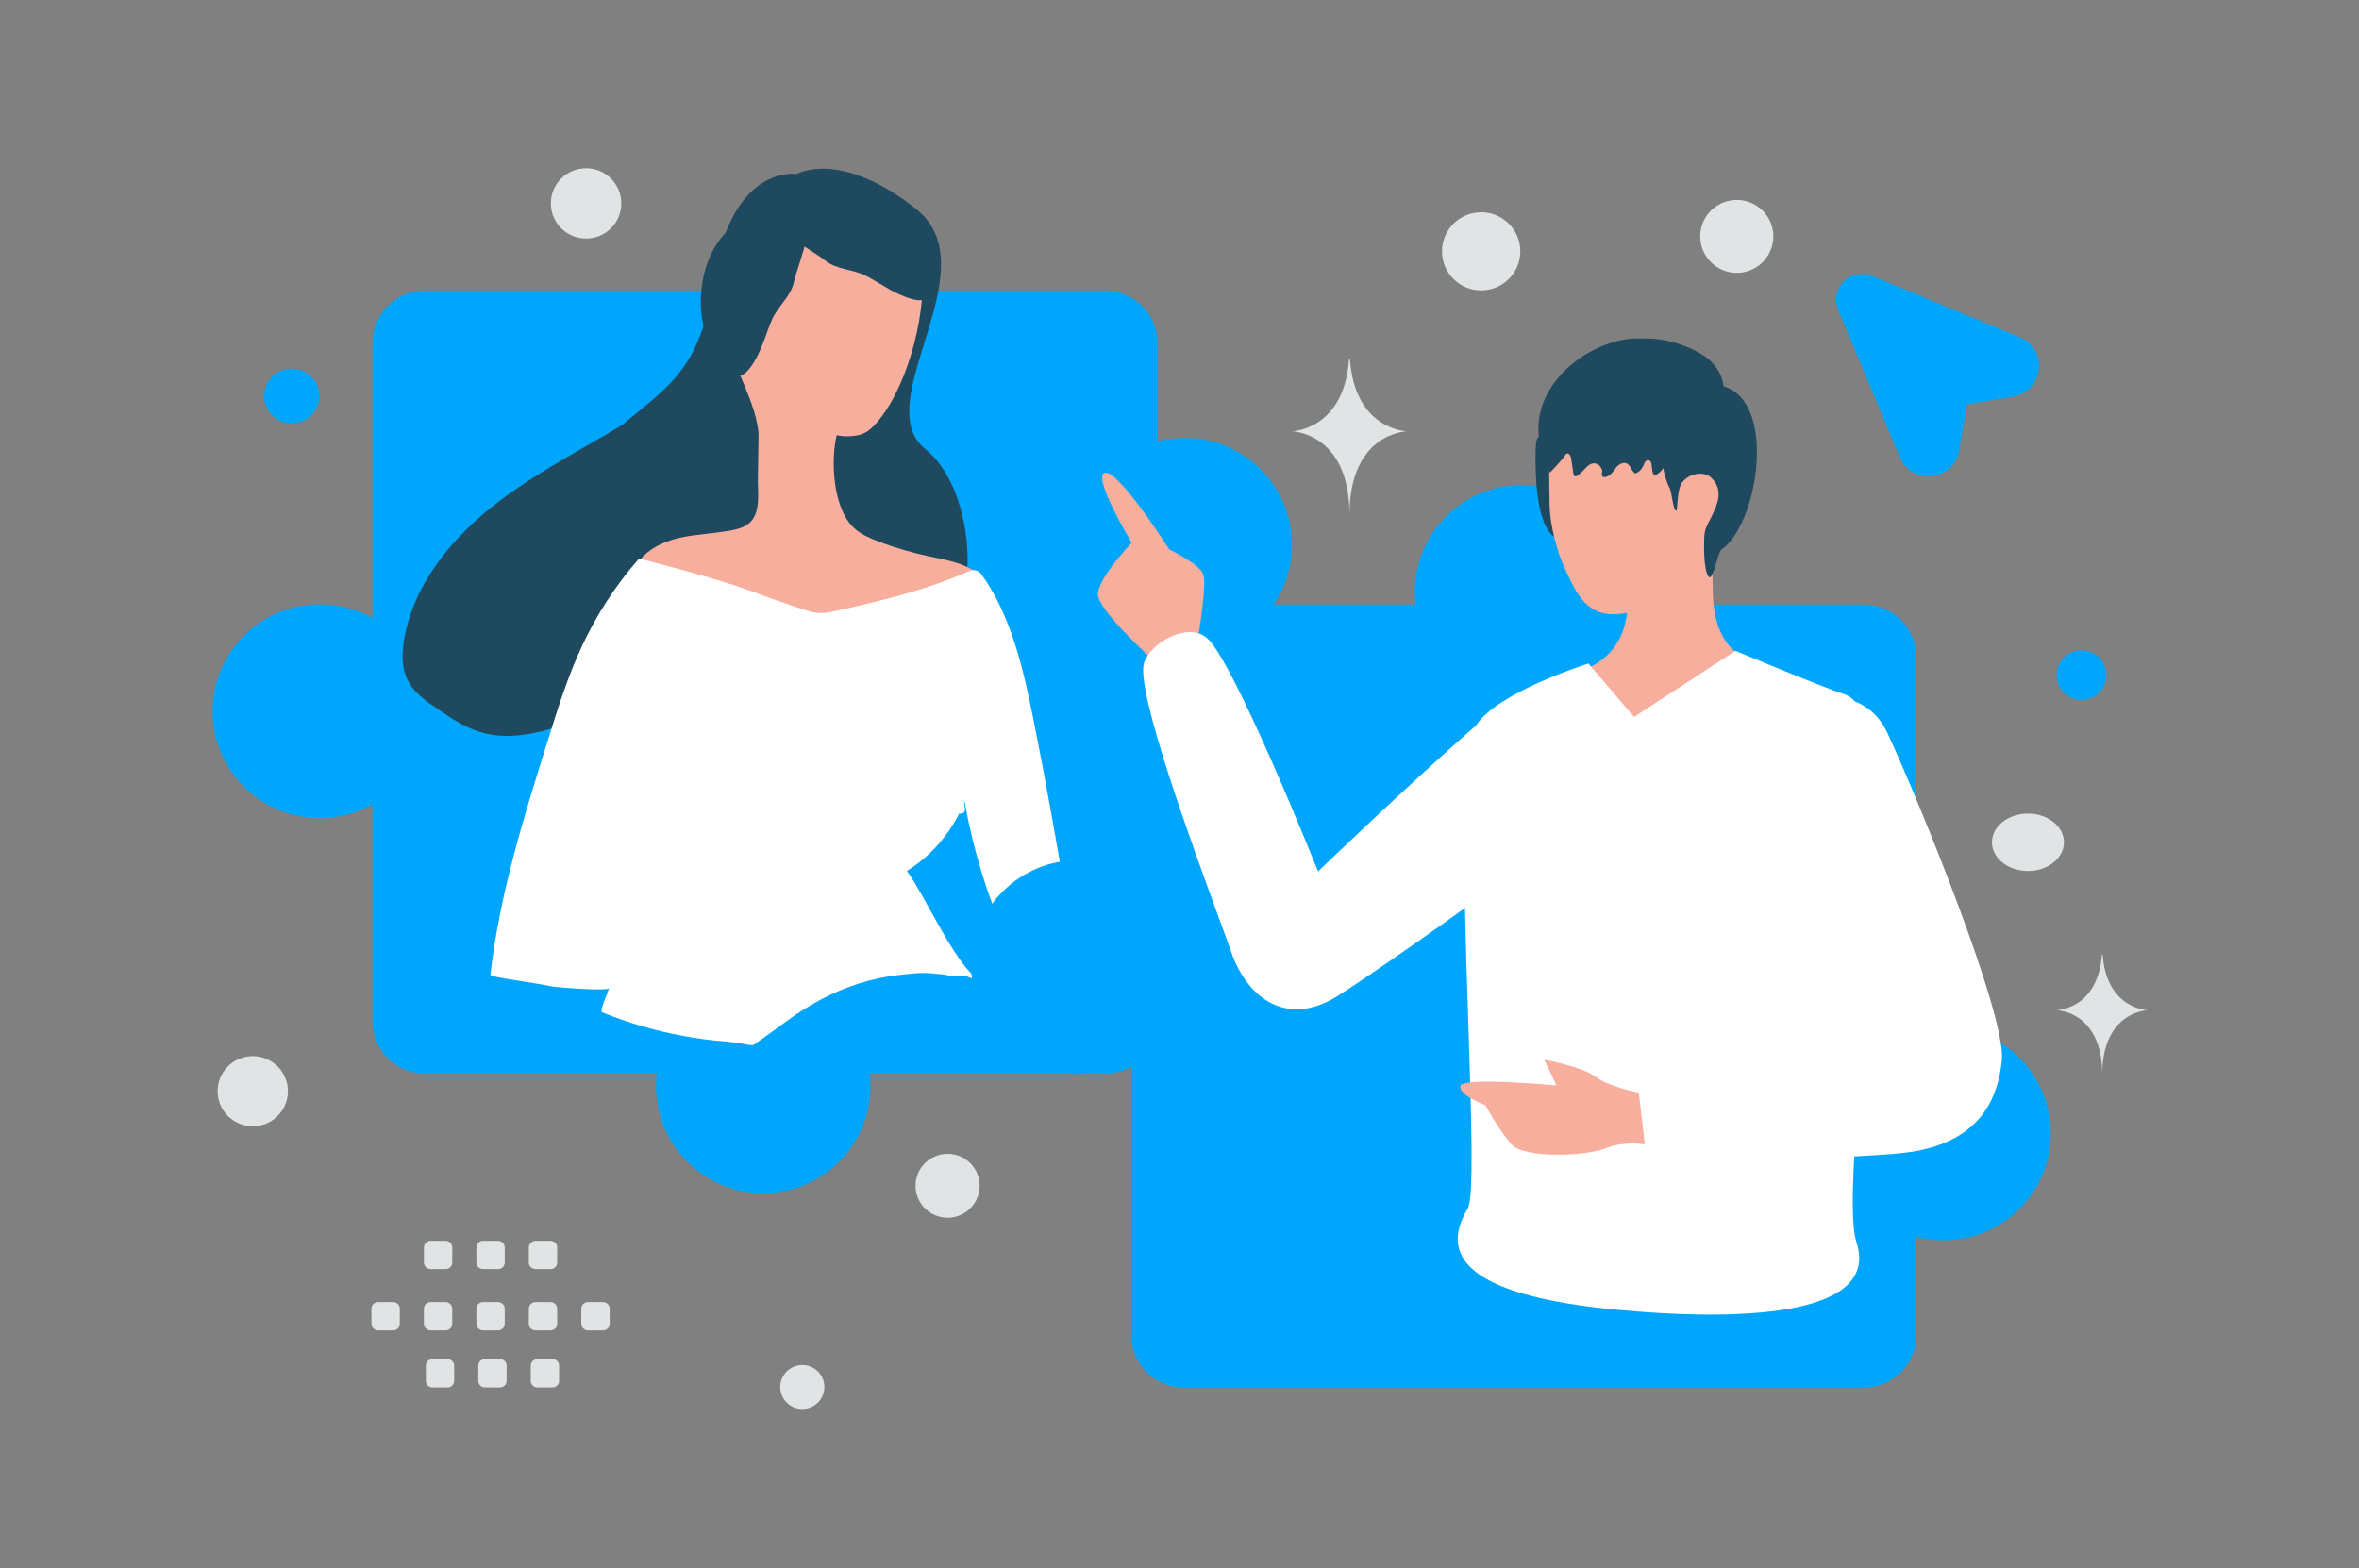 <svg width="400" height="266" viewBox="0 0 400 266" fill="none" xmlns="http://www.w3.org/2000/svg">
<rect x="0" y="0" width="400" height="266" fill="#808080" stroke="none"/>
<g clip-path="url(#clip0_269_668)">
<path d="M187.386 49.297H72.057C67.148 49.297 63.169 53.267 63.169 58.163V173.204C63.169 178.101 67.148 182.071 72.057 182.071H187.386C192.295 182.071 196.275 178.101 196.275 173.204V58.163C196.275 53.267 192.295 49.297 187.386 49.297Z" fill="#00A6FB"/>
<path d="M129.414 202.355C139.454 202.355 147.593 194.236 147.593 184.222C147.593 174.207 139.454 166.088 129.414 166.088C119.374 166.088 111.235 174.207 111.235 184.222C111.235 194.236 119.374 202.355 129.414 202.355Z" fill="#00A6FB"/>
<path d="M54.233 138.754C64.273 138.754 72.412 130.635 72.412 120.62C72.412 110.605 64.273 102.486 54.233 102.486C44.193 102.486 36.054 110.605 36.054 120.62C36.054 130.635 44.193 138.754 54.233 138.754Z" fill="#00A6FB"/>
<path d="M200.897 110.531C210.937 110.531 219.076 102.412 219.076 92.397C219.076 82.382 210.937 74.264 200.897 74.264C190.857 74.264 182.718 82.382 182.718 92.397C182.718 102.412 190.857 110.531 200.897 110.531Z" fill="#00A6FB"/>
<path d="M135.129 29.496C135.129 29.496 124.081 27.744 121.114 47.198C117.817 68.826 109.014 65.268 95.035 82.83C86.865 93.092 95.463 111.215 112.934 110.855C130.406 110.505 146.185 105.466 156.235 107.622C166.286 109.778 166.838 84.101 156.922 76.179C147.005 68.257 168.147 45.507 155.264 35.377C142.381 25.246 135.129 29.496 135.129 29.496Z" fill="#1F495E"/>
<path d="M69.09 115.283C68.082 113.218 68.143 110.819 68.507 108.58C70.081 98.97 76.833 90.939 84.572 85.054C92.337 79.154 101.223 74.942 109.392 69.655C111.512 68.278 113.637 66.795 116.071 66.051C118.505 65.307 121.334 65.387 123.345 66.953C124.764 68.051 125.584 69.75 126.061 71.449C127.107 75.169 126.706 79.108 126.068 82.882C125.27 87.642 124.1 92.352 122.177 96.727C120.635 100.256 118.126 103.887 114.356 104.578C113.265 108.796 111.018 112.748 107.867 115.772C104.264 119.24 99.694 121.507 94.953 123.091C90.584 124.553 85.805 125.507 81.41 124.143C78.802 123.348 76.505 121.818 74.258 120.258C72.253 118.929 70.173 117.474 69.09 115.283ZM108.575 108.875L111.154 104.791C110.605 104.847 110.085 104.954 109.561 105.166C108.145 105.777 107.293 108.002 108.575 108.875Z" fill="#1F495E"/>
<path d="M156.368 46.603C156.502 47.325 156.526 48.082 156.477 48.946C156.184 53.984 155.097 58.974 153.256 63.664C152.13 66.457 150.753 69.209 148.804 71.521C147.994 72.481 147.078 73.367 145.882 73.71C144.649 74.051 143.095 74.099 141.872 73.793C140.794 78.243 141.243 86.642 145.095 89.797C146.272 90.752 147.671 91.349 149.071 91.874C151.799 92.924 154.64 93.724 157.483 94.343C160.722 95.04 164.253 95.562 166.527 97.938C166.812 98.23 167.094 98.631 166.98 99.025C166.904 99.276 166.721 99.454 166.502 99.594C164.71 101.044 162.496 101.839 160.282 102.597C156.398 103.907 152.41 104.999 148.355 105.73C144.118 106.494 139.744 106.86 135.454 106.399C132.138 106.025 128.865 105.183 125.855 103.697C122.701 102.136 119.471 100.862 116.208 99.372C113.446 98.106 110.725 96.66 107.735 96.147C109.148 93.467 112.096 91.963 115.031 91.251C117.966 90.575 121.037 90.513 124.006 89.946C124.984 89.745 125.962 89.507 126.802 88.908C129.102 87.25 128.472 83.567 128.509 81.154L128.625 73.52C128.283 69.877 126.777 66.829 125.456 63.495C123.439 58.386 123.022 52.581 124.799 47.349C126.575 42.154 130.616 37.641 135.807 35.811C140.998 33.98 147.229 35.011 151.215 38.817C153.742 41.269 155.802 43.461 156.368 46.603Z" fill="#F8AE9D"/>
<path d="M140.404 30.371C145.578 29.795 150.292 32.322 153.788 36.24C156.729 39.524 158.457 43.859 158.37 48.214C158.358 48.837 158.288 49.514 157.936 50.073C157.001 51.413 154.969 50.92 153.449 50.323C150.972 49.369 149.128 47.974 146.883 46.797C144.637 45.621 141.91 45.793 139.9 44.169C138.003 42.603 131.488 39.304 131.313 36.754C131.092 33.637 136.816 31.091 139.208 30.574C139.551 30.467 139.949 30.419 140.404 30.371Z" fill="#1F495E"/>
<path d="M125.498 37.427C121.123 40.242 119.069 45.172 118.842 50.412C118.643 54.811 120.049 59.261 122.876 62.582C123.28 63.056 123.763 63.537 124.39 63.749C125.963 64.198 127.225 62.534 128.026 61.114C129.341 58.813 129.887 56.57 130.882 54.243C131.877 51.915 134.1 50.33 134.628 47.804C135.107 45.395 138.067 38.732 136.588 36.645C134.785 34.09 128.736 35.724 126.553 36.831C126.22 36.964 125.88 37.177 125.498 37.427Z" fill="#1F495E"/>
<path d="M164.413 96.826C165.104 96.512 165.931 96.741 166.391 97.36C171.553 104.57 173.546 113.604 175.291 122.311C177.271 132.209 179.033 142.141 180.723 152.071C180.824 152.577 180.888 153.118 180.664 153.583C180.44 154.048 179.931 154.292 179.459 154.501C176.476 155.933 173.458 157.328 170.475 158.759C167.264 151.471 164.926 143.764 163.565 135.928C161.65 140.761 158.192 144.959 153.781 147.701C157.068 152.397 160.794 161.046 164.739 165.176C165.258 166.66 164.467 165.447 163.107 165.447C160.863 165.773 160.946 165.237 159.026 165.176C156.25 164.846 155.323 165.049 152.538 165.331C147.908 165.837 143.409 167.281 139.296 169.452C137.251 170.538 135.289 171.772 133.426 173.145C131.819 174.345 127.841 177.166 127.841 177.166C127.548 177.378 126.181 177.069 125.857 176.992C124.914 176.832 123.964 176.71 123.011 176.625C120.63 176.445 118.216 176.12 115.875 175.688C111.159 174.825 106.521 173.494 102.071 171.662C101.643 171.331 103.171 168.185 103.253 167.574C103.172 168.149 94.409 167.439 93.544 167.282C90.089 166.581 86.592 166.205 83.137 165.468C84.684 151.588 88.933 138.182 93.107 124.883C94.739 119.65 96.408 114.416 98.722 109.481C101.185 104.224 104.365 99.302 108.187 94.929C108.297 94.823 108.478 94.753 108.622 94.792C110.456 95.252 121.642 98.123 127.207 100.188C130.043 101.275 132.917 102.256 135.827 103.236C136.976 103.613 138.163 103.992 139.354 103.974C140.149 103.95 140.946 103.782 141.707 103.613C149.46 101.894 157.215 100.03 164.413 96.826Z" fill="white"/>
<path d="M113.949 124.478C113.63 126.454 113.202 128.465 112.775 130.439C111.736 134.92 110.402 139.327 108.783 143.633C107.956 145.781 107.093 147.894 106.122 150.004C105.637 151.041 105.152 152.078 104.631 153.115C104.37 153.615 104.109 154.151 103.849 154.652C103.626 155.08 103.367 155.473 103.145 155.866C104.698 155.817 112.364 156.258 113.951 156.39M160.706 124.078C161.715 128.432 162.443 132.828 162.936 137.314" stroke="white" stroke-width="1.376" stroke-miterlimit="10" stroke-linecap="round"/>
<path d="M316.05 235.318H200.721C195.812 235.318 191.832 231.349 191.832 226.452V111.411C191.832 106.514 195.812 102.544 200.721 102.544H316.05C320.959 102.544 324.939 106.514 324.939 111.411V226.452C324.939 231.349 320.959 235.318 316.05 235.318Z" fill="#00A6FB"/>
<path d="M258.078 82.26C268.118 82.26 276.257 90.379 276.257 100.394C276.257 110.409 268.118 118.527 258.078 118.527C248.038 118.527 239.898 110.409 239.898 100.394C239.898 90.379 248.038 82.26 258.078 82.26Z" fill="#00A6FB"/>
<path d="M182.897 145.862C192.937 145.862 201.076 153.98 201.076 163.995C201.076 174.01 192.937 182.129 182.897 182.129C172.857 182.129 164.718 174.01 164.718 163.995C164.718 153.98 172.857 145.862 182.897 145.862Z" fill="#00A6FB"/>
<path d="M329.56 174.084C339.601 174.084 347.74 182.203 347.74 192.218C347.74 202.233 339.601 210.352 329.56 210.352C319.52 210.352 311.381 202.233 311.381 192.218C311.381 182.203 319.52 174.084 329.56 174.084Z" fill="#00A6FB"/>
<path d="M270.215 86.016C270.743 88.121 270.042 90.309 268.887 92.148C268.071 93.447 266.93 92.013 265.267 91.783C262.693 91.423 261.064 88.706 260.507 82.086C260.249 77.251 260.371 74.838 260.641 74.416C261.602 72.906 264.074 72.4 266.024 72.546" fill="#1F495E"/>
<path fill-rule="evenodd" clip-rule="evenodd" d="M202.902 109.544C202.902 109.544 204.709 99.501 204.059 97.468C203.505 95.71 198.261 93.176 198.261 93.176C198.261 93.176 189.139 78.803 187.143 80.267C185.519 81.453 191.894 92.049 191.894 92.049C191.894 92.049 186.081 98.132 186.162 100.851C186.243 103.57 195.649 112.082 195.649 112.082L202.902 109.544ZM296.647 111.903C296.647 111.903 290.64 110.497 290.431 100.679C290.223 90.86 290.369 87.509 290.369 87.509L276.128 87.27C276.128 87.27 275.984 98.213 275.982 102.171C275.976 110.787 269.561 113.115 269.561 113.115C269.561 113.115 270.094 122.537 282.084 123.209C291.445 123.735 296.647 111.903 296.647 111.903Z" fill="#F8AE9D"/>
<path fill-rule="evenodd" clip-rule="evenodd" d="M291.678 82.546C297.58 82.318 296.617 90.938 290.486 90.926C290.486 90.926 283.896 104.143 273.55 104.177C268.567 104.194 266.94 99.766 265.445 96.657C263.952 93.549 262.855 88.9 262.764 86.052C262.666 83.017 262.653 73.044 262.653 73.044L291.908 73.031L291.678 82.546Z" fill="#F8AE9D"/>
<path fill-rule="evenodd" clip-rule="evenodd" d="M269.337 112.53C269.337 112.53 253.995 117.307 250.298 123.014C238.388 133.45 223.493 147.783 223.493 147.783C223.493 147.783 209.306 112.266 204.669 108.217C201.495 105.447 195.172 108.872 193.994 112.393C192.481 116.915 202.197 143.441 206.787 155.968L206.787 155.969C207.676 158.396 208.373 160.297 208.757 161.411C211.556 169.509 218.364 174.154 226.649 169.007C229.989 166.932 239.929 160.133 248.408 153.97C248.541 160.445 248.764 167.268 248.976 173.748V173.748C249.492 189.491 249.941 203.209 248.861 204.992C243.513 213.828 250.624 219.893 274.167 222.122C297.71 224.35 318.596 222.526 314.806 210.734C314.016 208.277 314.026 202.988 314.42 196.118C316.727 195.995 319.031 195.844 321.334 195.663C331.16 194.891 338.426 190.68 339.439 179.743C340.149 172.084 325.521 136.127 320.036 124.304C318.753 121.538 316.769 119.815 314.521 118.957C313.998 118.374 313.409 117.965 312.747 117.747C308.717 116.423 294.271 110.368 294.271 110.368L277.086 121.584L269.337 112.53ZM316.012 175.823L316.05 175.923L316.003 175.929L316.012 175.823Z" fill="white"/>
<path fill-rule="evenodd" clip-rule="evenodd" d="M277.879 185.313C277.879 185.313 272.638 184.262 270.493 182.582C268.348 180.903 261.851 179.715 261.851 179.715L263.929 184.081C263.929 184.081 248.007 182.59 247.63 184.157C247.253 185.724 251.858 187.427 251.858 187.427C251.858 187.427 254.129 191.659 256.328 194.111C258.408 196.432 268.743 196.156 272.366 194.707C275.497 193.456 278.901 194.082 278.901 194.082L277.879 185.313Z" fill="#F8AE9D"/>
<path d="M290.072 73.438C289.21 74.564 287.689 74.812 286.436 75.035C284.753 75.334 283.919 75.958 283.045 77.631C282.492 78.7 281.938 79.871 280.948 80.45C280.141 80.924 280.165 79.725 280.046 78.798C280.034 78.712 280.017 78.626 279.995 78.541C279.802 77.801 279.014 77.925 278.786 78.655C278.576 79.317 278.127 79.877 277.556 80.189C277.463 80.24 277.364 80.284 277.265 80.265C277.131 80.246 277.026 80.119 276.939 80.004C276.757 79.766 276.576 79.464 276.39 79.144C275.773 78.087 274.597 78.458 273.908 79.47C273.477 80.1 272.965 80.749 272.26 80.895C272.032 80.946 271.747 80.908 271.642 80.685C271.508 80.411 271.718 80.138 271.683 79.858C271.654 79.597 271.543 79.483 271.42 79.26C270.944 78.401 269.837 78.369 269.163 79.085C268.694 79.583 268.205 80.061 267.697 80.52C267.482 80.711 267.167 80.901 266.952 80.711C266.835 80.609 266.806 80.437 266.783 80.271C266.66 79.464 266.544 78.655 266.421 77.847C266.351 77.395 266.113 76.804 265.705 76.918C265.506 76.976 265.39 77.186 265.279 77.376C265.145 77.618 262.75 80.373 262.704 80.164C262.331 78.598 261.568 77.173 261.195 75.608C258.782 65.535 269.486 57.436 277.661 57.391C279.479 57.378 281.14 57.408 282.905 57.835C284.787 58.293 286.774 59.02 288.481 60.044C290.876 61.476 292.688 64.078 292.222 67.183" fill="#1F495E"/>
<path d="M283.424 70.182C282.272 71.497 281.966 73.347 281.859 75.095C281.701 77.731 281.916 80.47 283.125 82.81C283.469 83.476 283.724 86.773 284.255 86.591C284.424 86.533 284.396 83.977 284.843 82.599C285.532 80.464 288.708 79.65 290.137 81C292.42 83.146 291.081 85.754 290.324 87.376C289.872 88.355 289.154 89.454 289.03 90.49C288.877 91.817 288.832 96.651 289.691 97.778C290.408 98.723 291.172 94.157 291.821 93.257C297.87 89.225 301.241 69.493 293.031 65.792C291.782 65.228 287.928 64.938 286.758 65.655" fill="#1F495E"/>
<path d="M333.772 55.291L342.641 60.245L343.261 62.368L342.109 64.933C340.423 65.493 336.734 66.596 335.457 66.526C334.18 66.455 332.501 67.676 331.821 68.295C331.585 69.651 331.093 72.523 331.023 73.16C330.952 73.797 329.693 77.023 329.072 78.557H324.726L323.129 75.018L315.414 56.706L313.729 50.16L314.882 48.391L320.558 50.867L333.772 55.291Z" fill="#00A6FB"/>
<path fill-rule="evenodd" clip-rule="evenodd" d="M317.445 46.794C313.815 45.285 310.173 48.918 311.686 52.539L322.121 77.521C324.162 82.407 331.34 81.581 332.213 76.361L333.515 68.569L341.326 67.27C346.56 66.4 347.388 59.239 342.49 57.203L317.445 46.794ZM314.938 51.187C314.636 50.463 315.364 49.736 316.09 50.038L341.135 60.448C342.768 61.126 342.492 63.513 340.747 63.803L332.936 65.102C332.211 65.222 331.543 65.565 331.023 66.083C330.504 66.601 330.16 67.268 330.04 67.99L328.737 75.782C328.447 77.523 326.054 77.798 325.373 76.169L314.938 51.187Z" fill="#00A6FB"/>
<path fill-rule="evenodd" clip-rule="evenodd" d="M64.103 220.825H66.669C66.966 220.825 67.251 220.943 67.46 221.152C67.671 221.362 67.789 221.646 67.789 221.942V224.501C67.789 224.797 67.671 225.081 67.46 225.291C67.251 225.5 66.966 225.618 66.669 225.618H64.103C63.807 225.617 63.523 225.499 63.313 225.289C63.103 225.08 62.985 224.797 62.984 224.501V221.942C62.979 221.328 63.483 220.825 64.103 220.825ZM72.998 220.825H75.563C75.86 220.826 76.144 220.944 76.354 221.154C76.563 221.363 76.682 221.646 76.683 221.942V224.501C76.683 224.797 76.565 225.081 76.355 225.291C76.145 225.5 75.86 225.618 75.563 225.618H72.998C72.701 225.617 72.417 225.499 72.207 225.289C71.998 225.08 71.879 224.797 71.878 224.501V221.942C71.879 221.646 71.998 221.363 72.207 221.153C72.417 220.944 72.701 220.826 72.998 220.825ZM81.898 220.825H84.463C84.76 220.826 85.044 220.944 85.254 221.154C85.464 221.363 85.582 221.646 85.584 221.942V224.501C85.583 224.797 85.465 225.081 85.255 225.291C85.045 225.5 84.76 225.618 84.463 225.618H81.898C81.602 225.617 81.317 225.499 81.108 225.289C80.898 225.08 80.78 224.797 80.779 224.501V221.942C80.773 221.328 81.278 220.825 81.898 220.825ZM90.792 220.825H93.358C93.654 220.826 93.938 220.944 94.148 221.154C94.358 221.363 94.476 221.646 94.478 221.942V224.501C94.478 224.797 94.359 225.081 94.149 225.291C93.939 225.5 93.655 225.618 93.358 225.618H90.792C90.495 225.618 90.21 225.5 89.999 225.291C89.788 225.082 89.669 224.798 89.668 224.501V221.942C89.671 221.646 89.79 221.363 90.001 221.154C90.211 220.945 90.496 220.827 90.792 220.825ZM99.688 220.825H102.253C102.551 220.825 102.836 220.943 103.047 221.152C103.258 221.361 103.377 221.645 103.378 221.942V224.501C103.378 224.648 103.349 224.793 103.292 224.929C103.235 225.065 103.152 225.188 103.048 225.292C102.943 225.396 102.819 225.478 102.683 225.534C102.547 225.59 102.401 225.618 102.253 225.618H99.688C99.391 225.617 99.107 225.499 98.897 225.29C98.688 225.08 98.569 224.797 98.568 224.501V221.942C98.569 221.646 98.688 221.363 98.897 221.154C99.107 220.944 99.391 220.826 99.688 220.825ZM73.324 230.5H75.89C76.186 230.501 76.471 230.619 76.68 230.828C76.89 231.037 77.008 231.321 77.009 231.617V234.181C77.008 234.477 76.89 234.76 76.68 234.97C76.471 235.179 76.186 235.297 75.89 235.298H73.324C73.027 235.298 72.743 235.18 72.533 234.971C72.323 234.761 72.205 234.477 72.204 234.181V231.622C72.204 231.475 72.232 231.329 72.288 231.193C72.344 231.057 72.426 230.933 72.53 230.828C72.634 230.724 72.758 230.641 72.894 230.585C73.031 230.529 73.177 230.5 73.324 230.5ZM82.219 230.5H84.784C85.081 230.501 85.365 230.619 85.574 230.828C85.784 231.037 85.902 231.321 85.903 231.617V234.181C85.902 234.477 85.784 234.76 85.574 234.97C85.365 235.179 85.081 235.297 84.784 235.298H82.219C81.922 235.297 81.638 235.179 81.428 234.969C81.218 234.76 81.1 234.477 81.099 234.181V231.622C81.098 231.475 81.126 231.329 81.182 231.193C81.238 231.057 81.32 230.933 81.424 230.829C81.529 230.724 81.652 230.642 81.789 230.585C81.925 230.529 82.071 230.5 82.219 230.5ZM91.114 230.5H93.679C93.977 230.5 94.262 230.617 94.473 230.827C94.683 231.036 94.803 231.32 94.804 231.617V234.181C94.803 234.478 94.683 234.762 94.473 234.971C94.262 235.18 93.977 235.298 93.679 235.298H91.114C90.817 235.297 90.533 235.179 90.323 234.969C90.113 234.76 89.995 234.477 89.994 234.181V231.622C89.994 231.325 90.112 231.041 90.322 230.831C90.531 230.62 90.816 230.501 91.114 230.5ZM81.898 210.432H84.463C84.76 210.433 85.044 210.551 85.254 210.76C85.464 210.969 85.582 211.253 85.584 211.548V214.107C85.583 214.404 85.465 214.688 85.255 214.897C85.045 215.107 84.76 215.224 84.463 215.225H81.898C81.602 215.223 81.317 215.105 81.108 214.896C80.898 214.687 80.78 214.403 80.779 214.107V211.548C80.773 210.935 81.278 210.432 81.898 210.432ZM73.007 210.432H75.572C75.869 210.433 76.153 210.551 76.363 210.76C76.573 210.969 76.691 211.253 76.692 211.548V214.107C76.692 214.403 76.574 214.687 76.364 214.897C76.154 215.106 75.869 215.224 75.572 215.225H73.007C72.71 215.223 72.426 215.105 72.216 214.896C72.007 214.687 71.888 214.403 71.887 214.107V211.548C71.882 210.935 72.387 210.432 73.007 210.432ZM90.792 210.432H93.358C93.654 210.433 93.938 210.551 94.148 210.76C94.358 210.969 94.476 211.253 94.478 211.548V214.107C94.478 214.404 94.359 214.688 94.149 214.897C93.939 215.107 93.655 215.224 93.358 215.225H90.792C90.495 215.224 90.21 215.107 89.999 214.897C89.788 214.688 89.669 214.404 89.668 214.107V211.548C89.671 211.252 89.79 210.969 90.001 210.76C90.211 210.551 90.496 210.433 90.792 210.432Z" fill="#E1E4E5"/>
<path d="M49.465 71.82C46.887 71.82 44.798 69.736 44.798 67.165C44.798 64.594 46.887 62.51 49.465 62.51C52.042 62.51 54.131 64.594 54.131 67.165C54.131 69.736 52.042 71.82 49.465 71.82Z" fill="#00A6FB"/>
<path d="M352.949 118.723C350.615 118.723 348.723 116.836 348.723 114.508C348.723 112.18 350.615 110.293 352.949 110.293C355.282 110.293 357.174 112.18 357.174 114.508C357.174 116.836 355.282 118.723 352.949 118.723Z" fill="#00A6FB"/>
<path d="M160.676 206.517C157.675 206.517 155.242 204.091 155.242 201.097C155.242 198.104 157.675 195.678 160.676 195.678C163.676 195.678 166.109 198.104 166.109 201.097C166.109 204.091 163.676 206.517 160.676 206.517Z" fill="#E1E4E5"/>
<path d="M136.043 238.956C133.977 238.956 132.302 237.286 132.302 235.225C132.302 233.165 133.977 231.494 136.043 231.494C138.109 231.494 139.783 233.165 139.783 235.225C139.783 237.286 138.109 238.956 136.043 238.956Z" fill="#E1E4E5"/>
<path d="M99.377 40.451C96.079 40.451 93.404 37.784 93.404 34.493C93.404 31.203 96.079 28.535 99.377 28.535C102.676 28.535 105.35 31.203 105.35 34.493C105.35 37.784 102.676 40.451 99.377 40.451Z" fill="#E1E4E5"/>
<path d="M251.15 49.246C247.482 49.246 244.509 46.28 244.509 42.622C244.509 38.964 247.482 35.998 251.15 35.998C254.817 35.998 257.79 38.964 257.79 42.622C257.79 46.28 254.817 49.246 251.15 49.246Z" fill="#E1E4E5"/>
<path d="M48.619 183.516C49.471 186.689 47.583 189.951 44.402 190.801C41.221 191.651 37.951 189.768 37.099 186.595C36.247 183.422 38.135 180.16 41.316 179.31C44.497 178.46 47.767 180.343 48.619 183.516Z" fill="#E1E4E5"/>
<path d="M343.868 147.714C340.497 147.714 337.765 145.534 337.765 142.844C337.765 140.155 340.497 137.975 343.868 137.975C347.238 137.975 349.97 140.155 349.97 142.844C349.97 145.534 347.238 147.714 343.868 147.714Z" fill="#E1E4E5"/>
<path d="M300.484 38.49C301.371 41.79 299.408 45.182 296.099 46.067C292.791 46.951 289.39 44.992 288.504 41.692C287.617 38.392 289.58 35 292.889 34.116C296.197 33.231 299.598 35.19 300.484 38.49Z" fill="#E1E4E5"/>
<path d="M356.409 161.852H356.521C357.186 171.178 364.196 171.321 364.196 171.321C364.196 171.321 356.466 171.471 356.466 182.247C356.466 171.471 348.737 171.321 348.737 171.321C348.737 171.321 355.744 171.178 356.409 161.852ZM228.749 60.869H228.891C229.73 72.962 238.569 73.148 238.569 73.148C238.569 73.148 228.822 73.341 228.822 87.314C228.822 73.341 219.076 73.148 219.076 73.148C219.076 73.148 227.911 72.962 228.749 60.869Z" fill="#E1E4E5"/>
</g>
<defs>
<clipPath id="clip0_269_668">
<rect width="400" height="266" fill="white"/>
</clipPath>
</defs>
</svg>
